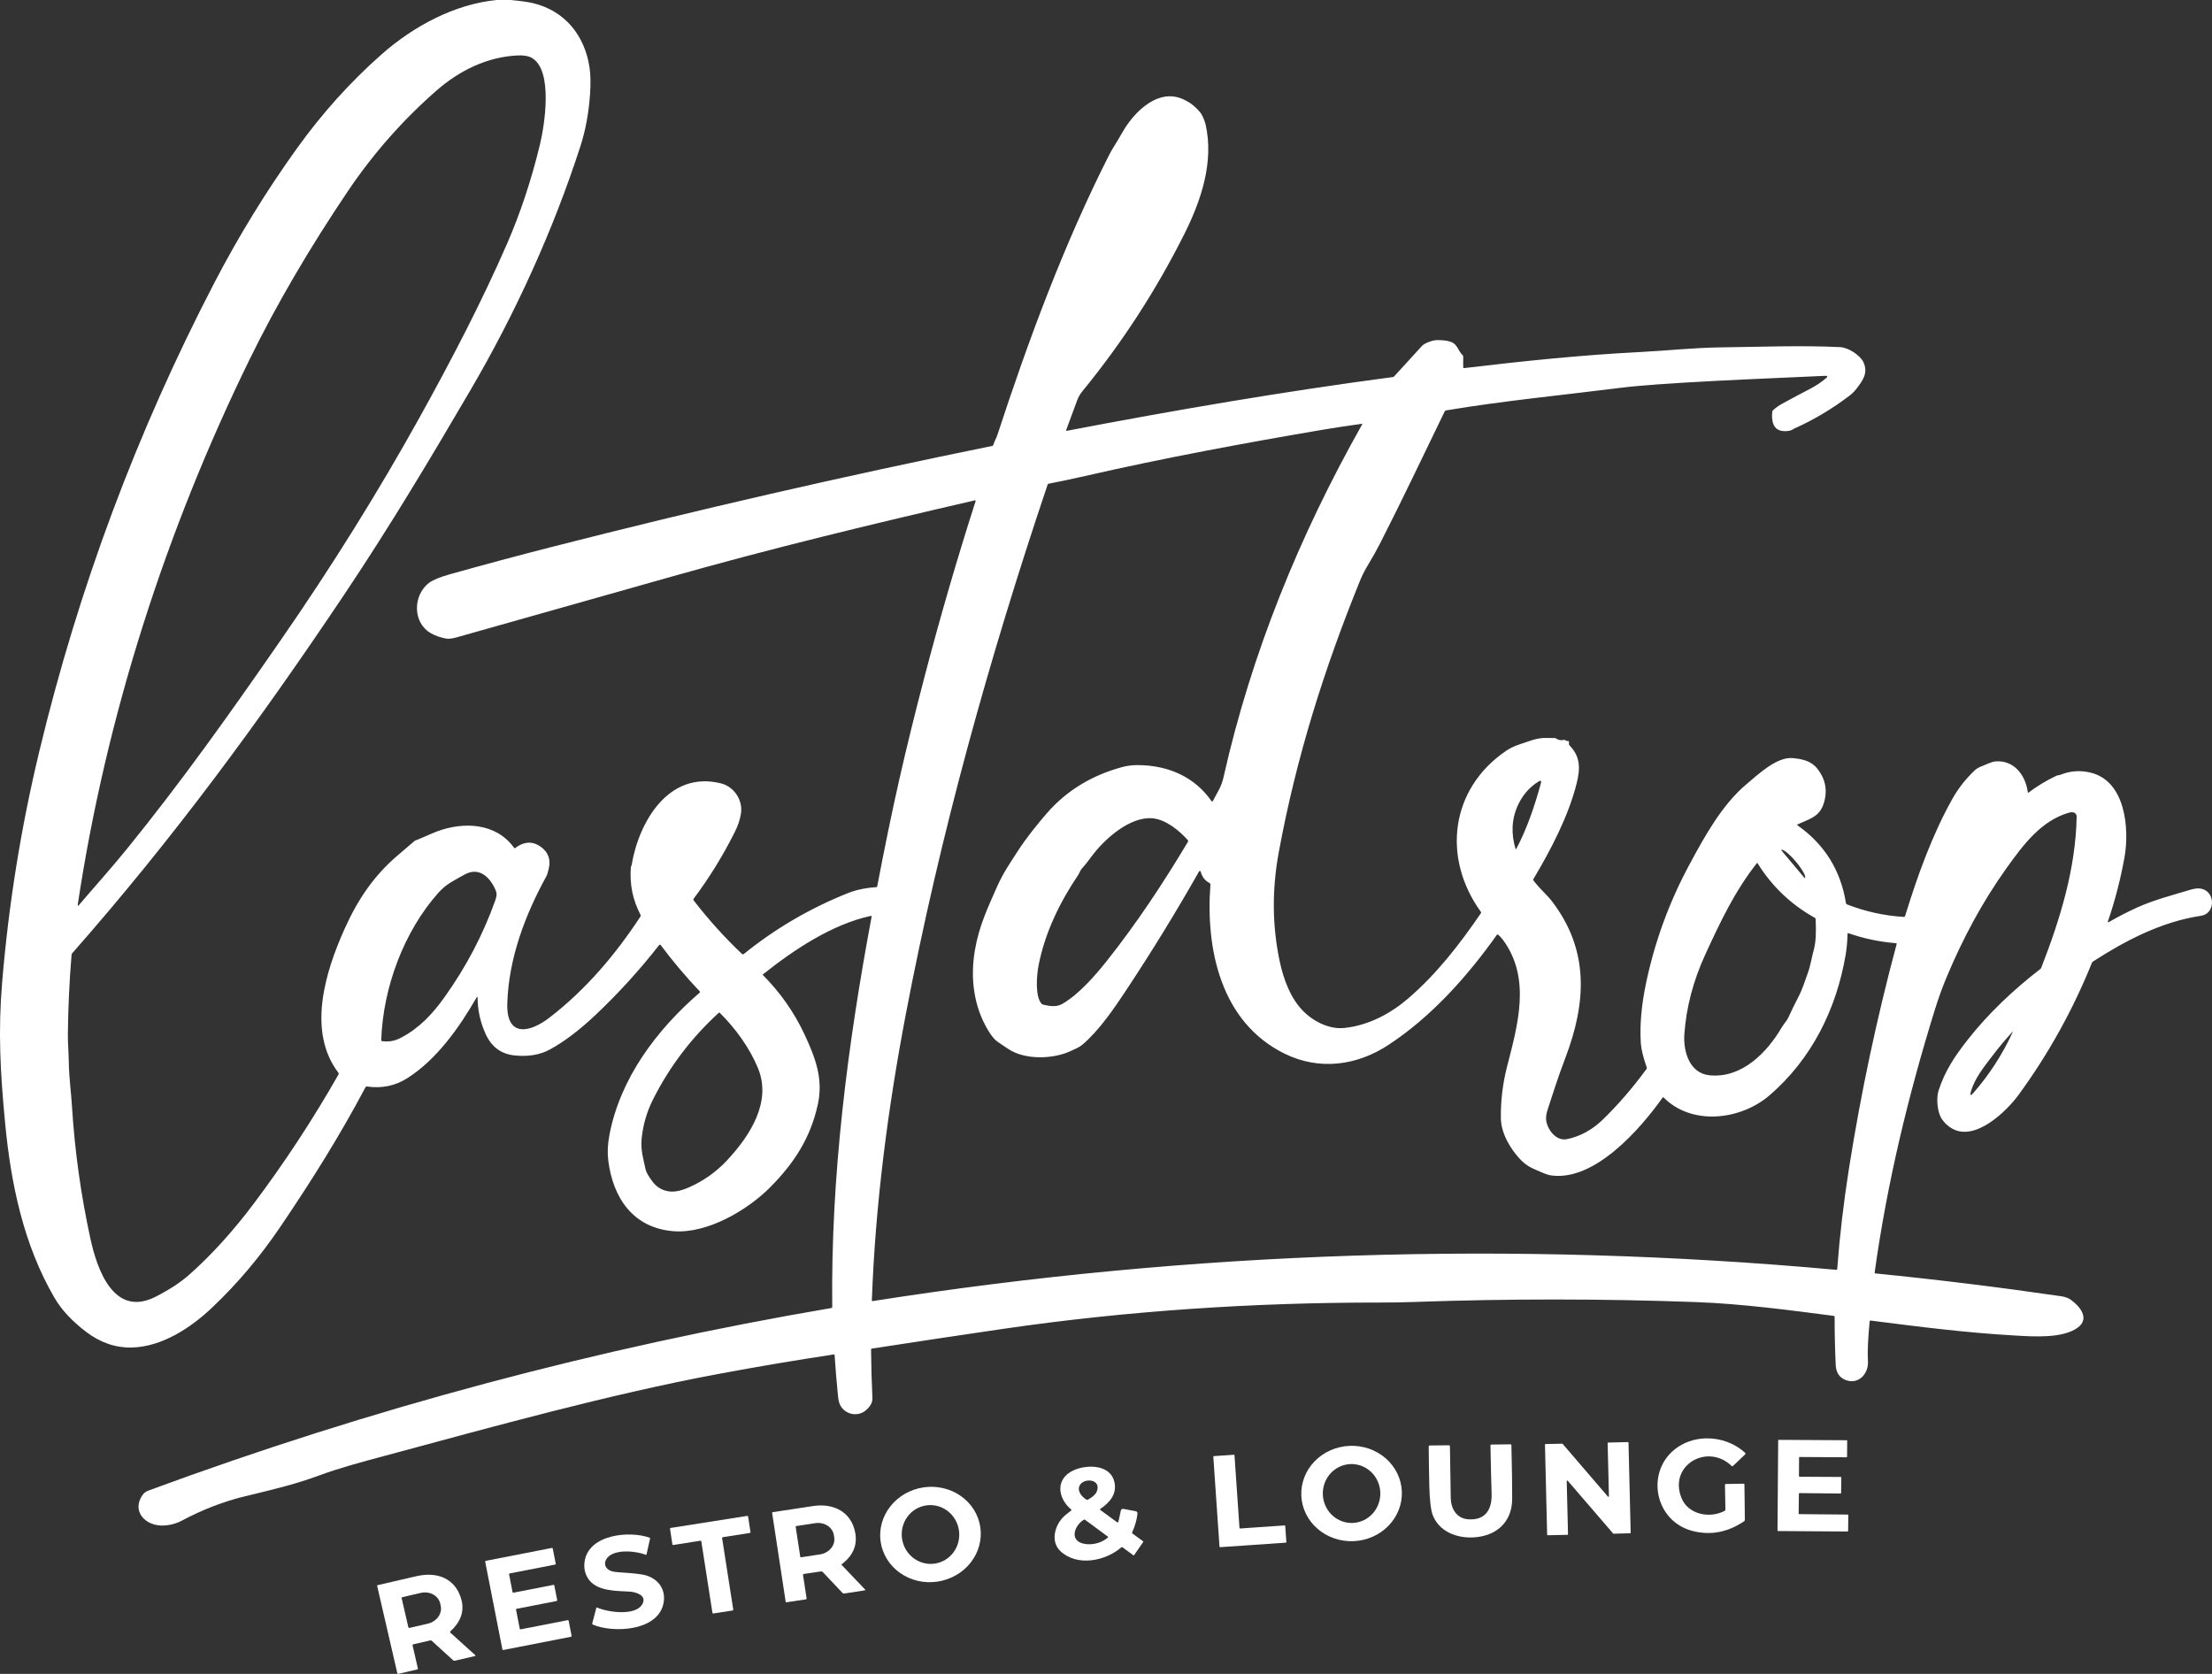 <svg width="2968" height="2246" viewBox="0 0 2968 2246" fill="none" xmlns="http://www.w3.org/2000/svg">
<rect x="0" y="0" width="2968" height="2246" fill="#333333" stroke="none"/>
<path d="M666.463 0H685.253C698.533 1.254 708.316 2.618 714.603 4.092C757.874 14.229 784.449 47.438 790.963 90.195C792.452 99.963 792.703 111.966 791.716 126.202C789.991 151.556 785.664 174.941 778.734 196.359C742.471 308.427 692.144 419.436 630.882 524.095C577.521 615.254 524.067 704.955 461.746 797.996C346.629 969.896 232.077 1125.43 96.9 1279.1C96.368 1279.71 96.07 1280.42 96.007 1281.22C93.106 1316.4 91.46 1351.67 91.068 1387.03C90.927 1399.3 92.15 1413.23 92.362 1426.35C92.691 1446.36 95.348 1464.76 96.548 1484.09C100.264 1544.06 108.526 1603.42 121.335 1662.17C130.036 1701.99 152.166 1768.88 208.983 1739.86C227.233 1730.54 242.26 1720.68 254.066 1710.27C284.144 1683.81 314.434 1649.73 340.021 1615.68C381.788 1560.09 419.878 1502.06 454.291 1441.57C454.465 1441.26 454.544 1440.91 454.519 1440.56C454.494 1440.21 454.366 1439.87 454.15 1439.59C411.866 1384.2 436.206 1304.57 462.287 1246.5C480.442 1206.12 502.172 1174.32 534.626 1146.88C541.979 1140.65 549.293 1134.39 556.567 1128.11C556.753 1127.95 556.97 1127.84 557.202 1127.78C558.284 1127.5 561.036 1126.39 565.457 1124.46C576.526 1119.63 583.534 1116.67 586.481 1115.57C622.251 1102.26 665.593 1104.07 689.698 1137.51C690.184 1138.2 690.764 1138.3 691.438 1137.8C704.78 1127.86 717.417 1128.37 729.348 1139.35C736.779 1146.17 738.778 1156 736.215 1165.71C735.345 1168.98 734.757 1172.77 733.158 1175.69C704.42 1227.94 682.478 1286.22 680.668 1346.43C679.28 1393.31 711.828 1385 736.897 1365.74C785.883 1328.11 825.839 1280.91 859.351 1229.76C859.79 1229.07 859.829 1228.36 859.469 1227.64C848.698 1206.68 844.747 1186.93 846.464 1163.27C846.479 1162.89 846.597 1162.55 846.816 1162.23C846.957 1162.01 847.091 1161.8 847.216 1161.6C847.357 1161.38 847.451 1161.14 847.498 1160.89C856.905 1103.58 896.649 1033.49 967.389 1051.13C984.956 1055.53 996.856 1073.54 994.246 1091.25C993.054 1099.28 990.365 1107.49 986.179 1115.88C970.297 1147.75 951.781 1177.79 930.632 1205.98C930.414 1206.27 930.296 1206.62 930.296 1206.98C930.296 1207.34 930.414 1207.69 930.632 1207.98C950.323 1233.6 971.889 1257.52 995.327 1279.76C996.284 1280.67 997.271 1280.71 998.291 1279.87C1040.28 1245.93 1086.65 1218.8 1137.42 1198.5C1148.55 1194.05 1161.26 1191.35 1175.54 1190.41C1176.39 1190.35 1176.9 1189.9 1177.07 1189.07C1197.1 1084.17 1214.04 1009.24 1240.85 906.771C1261.48 827.904 1284.19 749.845 1308.98 672.593C1309.31 671.574 1308.94 671.182 1307.89 671.417C1171.68 702.792 1035.09 735.765 900.647 773.842C806.124 800.622 711.577 827.34 617.007 853.994C610.351 855.852 604.213 857.993 597.276 856.605C590.377 855.21 584.122 852.96 578.509 849.855C553.299 835.861 553.886 798.702 575.569 782.144C580.727 778.224 589.977 774.391 603.32 770.644C648.269 758.022 693.375 745.917 738.637 734.33C935.037 684.094 1132.57 638.773 1331.22 598.368C1332.04 598.211 1332.57 597.725 1332.82 596.909C1334.16 592.3 1336.7 588.349 1338.07 584.186C1379.95 456.125 1427.31 328.277 1488.2 207.907C1492.83 198.782 1499.44 189.421 1504.66 179.872C1516.28 158.611 1538.36 133.352 1563.41 129.66C1571.28 128.484 1579.06 129.542 1586.76 132.835C1596.5 136.99 1604.67 143.371 1611.27 151.979C1613.55 154.966 1616.72 162.962 1617.62 166.914C1629.09 217.714 1611.52 269.315 1588.97 314.283C1551.27 389.481 1505.74 459.685 1452.41 524.895C1449.3 528.673 1446.92 532.813 1445.26 537.313C1440.26 550.703 1435.38 563.873 1430.63 576.824C1430.25 577.828 1430.59 578.228 1431.64 578.024C1576.7 550.224 1722.46 525.318 1868.8 505.938C1869.57 505.844 1870.21 505.507 1870.73 504.927C1883.15 491.176 1895.61 477.535 1908.12 464.004C1911.32 460.523 1922.19 456.361 1928.18 456.337C1936.35 456.29 1942.68 457.129 1947.16 458.854C1955.72 462.17 1956.15 470.378 1962.45 476.54C1963.01 477.104 1963.29 477.778 1963.29 478.562L1963.27 492.721C1963.27 493.614 1963.72 494.006 1964.61 493.897C2042.97 484.583 2122.01 476.328 2200.84 472.353C2236.82 470.542 2273.04 466.521 2309.02 466.097C2362.29 465.462 2415.72 463.228 2468.94 465.768C2480.27 466.309 2496.33 476.893 2500.52 486.394C2506.75 500.6 2499.42 510.501 2491.25 521.249C2488.56 524.808 2485.33 528.03 2481.57 530.915C2458.6 548.461 2433.93 563.168 2407.56 575.037C2407.43 575.1 2406.49 575.625 2404.74 576.613C2402.15 578.055 2398.49 578.682 2393.75 578.494C2378.73 577.859 2376.82 564.665 2377.95 552.459C2378.03 551.69 2378.35 551.048 2378.91 550.53C2382.71 547.049 2386.88 544.07 2391.42 541.593C2403.73 534.882 2416.11 528.289 2428.56 521.814C2436.62 517.604 2443.94 512.806 2450.19 507.373C2452.77 505.147 2452.36 504.12 2448.97 504.292C2400.1 506.62 2355 508.314 2302.55 511.042C2240.97 514.241 2198.44 517.329 2174.97 520.308C2096.59 530.233 2018.37 537.595 1940.32 550.671C1939.42 550.828 1938.78 551.314 1938.39 552.129C1909.86 610.927 1881.85 670.124 1852.11 728.427C1847.28 737.897 1842.1 747.179 1836.58 756.273C1831.61 764.474 1827.69 772.109 1824.83 779.181C1776.9 897.34 1739.22 1016.04 1715.71 1144.19C1706.61 1193.74 1707.03 1242.13 1716.95 1289.38C1722.06 1313.69 1731.23 1338.2 1747.08 1355.11C1760.98 1369.95 1783.04 1381.59 1803.99 1379.31C1836.04 1375.86 1865.37 1360.45 1889.52 1339.68C1927.88 1306.69 1958.45 1267.1 1987.07 1225.31C1987.46 1224.73 1987.45 1224.16 1987.05 1223.59C1934.65 1151.3 1945.7 1058.26 2021.31 1007.15C2026.31 1003.78 2032.31 1000.96 2039.3 998.683C2049.74 995.296 2060.94 990.404 2071.92 990.216C2076.58 990.137 2081.24 990.153 2085.91 990.263C2086.68 990.294 2087.38 990.529 2088.01 990.969C2091 993.038 2094.39 993.665 2098.17 992.85C2099.06 992.662 2099.87 992.842 2100.61 993.391C2101.57 994.112 2102.67 994.418 2103.9 994.308C2104.06 994.292 2104.22 994.309 2104.37 994.358C2104.52 994.407 2104.66 994.488 2104.78 994.594C2104.9 994.701 2104.99 994.831 2105.05 994.976C2105.12 995.121 2105.15 995.278 2105.15 995.437L2105.17 998.283C2105.17 999.067 2105.45 999.733 2106 1000.28C2120.48 1015.03 2120.53 1031 2115.64 1050.61C2104.63 1094.78 2081.56 1139.04 2057.39 1179.68C2057.24 1179.93 2057.17 1180.21 2057.18 1180.49C2057.19 1180.77 2057.29 1181.04 2057.46 1181.26C2065.17 1191.82 2075.94 1200.87 2082.74 1209.81C2133.06 1275.92 2128.22 1346.29 2100.31 1419.6C2090.43 1445.54 2084.13 1465.72 2076.51 1489.1C2074.66 1494.84 2074.05 1499.77 2074.7 1503.89C2076.58 1515.93 2087.89 1531.27 2102.16 1528.56C2120.3 1525.11 2137.09 1515.3 2149.83 1503C2170.48 1483.09 2190.28 1460.22 2209.24 1434.39C2209.71 1433.75 2209.81 1433.05 2209.54 1432.3C2204.78 1418.61 2202.13 1407.83 2201.62 1399.96C2200.05 1376.15 2202.34 1349.45 2208.48 1319.88C2220.12 1264.06 2239.43 1211.05 2266.41 1160.85C2287.13 1122.27 2310.67 1079.63 2343.5 1052.12C2358.78 1039.3 2384.09 1015.15 2405.46 1017.22C2418.61 1018.51 2430.09 1020.93 2438.36 1031.35C2449.67 1045.57 2452.5 1061.33 2446.85 1078.62C2441.12 1096.29 2427.15 1099.18 2411.84 1106.19C2411.73 1106.24 2411.64 1106.32 2411.57 1106.42C2411.5 1106.51 2411.46 1106.62 2411.45 1106.74C2411.43 1106.86 2411.45 1106.97 2411.5 1107.08C2411.55 1107.18 2411.62 1107.27 2411.72 1107.34C2448.05 1132.83 2469.76 1167.65 2476.86 1211.79C2476.93 1212.18 2477.09 1212.55 2477.34 1212.86C2477.6 1213.17 2477.92 1213.41 2478.3 1213.55C2502.75 1223.1 2528.1 1228.69 2554.33 1230.32C2555.32 1230.38 2555.95 1229.94 2556.23 1229C2572.86 1175.1 2592.26 1120.89 2619.59 1072.01C2627.49 1057.9 2637.5 1045.13 2649.62 1033.7C2652.16 1031.32 2655.4 1029.42 2659.33 1028.01C2665.45 1025.78 2671.54 1022.15 2677.77 1021.66C2702.3 1019.76 2717.87 1040.05 2720.83 1062.89C2720.94 1063.74 2721.33 1063.9 2722.01 1063.38C2733.56 1054.67 2745.88 1047.22 2758.97 1041.04C2761.09 1040.03 2762.95 1040.31 2764.97 1039.49C2777.75 1034.35 2790.97 1033.38 2804.64 1036.6C2852.41 1047.77 2857.37 1112.87 2850.53 1150.71C2845.26 1180 2837.84 1208.61 2828.26 1236.55C2828.21 1236.69 2828.2 1236.85 2828.24 1236.99C2828.28 1237.14 2828.36 1237.26 2828.48 1237.36C2828.6 1237.45 2828.74 1237.51 2828.89 1237.52C2829.04 1237.53 2829.19 1237.5 2829.31 1237.42C2841.68 1230.26 2854.44 1223.68 2867.58 1217.69C2889.38 1207.77 2914.85 1201.13 2938.88 1193.89C2945.03 1192.04 2950.05 1191.58 2953.96 1192.53C2973.19 1197.14 2972.35 1225.97 2953.39 1228.79C2900.52 1236.67 2852.41 1261.72 2808.36 1290.13C2807.67 1290.57 2807.17 1291.17 2806.86 1291.94C2781.44 1354.94 2748.74 1413.87 2708.74 1468.73C2692.09 1491.54 2650.4 1531.71 2619.59 1514.48C2613.79 1511.23 2609.04 1506.84 2605.36 1501.3C2599.48 1492.49 2597.76 1473.69 2601.1 1463.37C2609.59 1437.15 2622.39 1417.88 2639.95 1395.45C2667.89 1359.77 2701.99 1327.76 2737.71 1300.17C2738.21 1299.8 2738.59 1299.3 2738.82 1298.71C2764.03 1234.13 2785.17 1165.62 2786.4 1095.75C2786.43 1093.44 2785.44 1091.72 2783.43 1090.59C2781.6 1089.58 2778.85 1089.61 2775.2 1090.71C2739.13 1101.53 2715.75 1131.96 2692.12 1165.1C2659.17 1211.32 2633.6 1259.51 2611.92 1311.15C2606.21 1324.78 2600.9 1339.51 2595.98 1355.35C2560.3 1470.35 2531.89 1588.04 2515.38 1707.38C2515.36 1707.53 2515.37 1707.69 2515.41 1707.84C2515.45 1707.99 2515.53 1708.13 2515.62 1708.26C2515.72 1708.38 2515.85 1708.48 2515.99 1708.56C2516.13 1708.63 2516.28 1708.68 2516.44 1708.69C2599.49 1716.99 2682.45 1727.17 2765.32 1739.25C2770.65 1740.01 2775.01 1741.57 2778.38 1743.93C2789.57 1751.73 2804.72 1768.62 2788.28 1781.09C2767.93 1796.44 2727.6 1793.36 2703.52 1792C2638.75 1788.35 2574.25 1780.17 2509.95 1771.94C2509.17 1771.84 2508.74 1772.19 2508.66 1772.97C2506.34 1797.05 2505.57 1814.8 2506.35 1826.22C2507.53 1843.32 2493.56 1858.6 2475.99 1851.52C2467.87 1848.23 2463.58 1841.56 2463.1 1831.51C2462.12 1810.01 2461.63 1788.5 2461.65 1766.97C2461.65 1766.19 2461.25 1765.75 2460.47 1765.66C2404.69 1758.37 2336.54 1749.34 2276.1 1747.15C2150.26 1742.57 2024.44 1742.51 1898.62 1746.96C1883.4 1747.49 1867.74 1747.76 1851.63 1747.76C1682.73 1747.67 1512.82 1758.74 1345.64 1783.13C1286.92 1791.69 1228.24 1800.52 1169.59 1809.61C1169.04 1809.69 1168.77 1810.01 1168.77 1810.58C1168.92 1832.2 1169.53 1853.88 1170.6 1875.63C1170.88 1881.31 1168.15 1886.72 1162.39 1891.86C1151.83 1901.24 1136.05 1898.68 1128.39 1887.32C1126.4 1884.39 1125.1 1879.89 1124.48 1873.82C1122.6 1855.24 1121.05 1836.68 1119.83 1818.15C1119.78 1817.54 1119.45 1817.28 1118.84 1817.38C1066.9 1825.25 1015.05 1834.02 963.297 1843.69C817.326 1870.97 663.1 1913.87 514.072 1954.02C485.122 1961.8 455.773 1969.59 427.623 1979.98C397.92 1990.94 371.134 1997.55 329.391 2007.57C300.403 2014.52 271.884 2025.49 243.836 2040.48C233.724 2045.86 219.26 2048.85 207.572 2045.74C188.853 2040.76 178.811 2023.33 191.557 2005.6C193.36 2003.1 195.939 2001.24 199.294 2000C497.085 1890.06 802.479 1808.42 1115.48 1755.1C1116.29 1754.96 1116.69 1754.48 1116.68 1753.66C1114.65 1578.14 1137.25 1402.08 1169.54 1229.9C1169.57 1229.76 1169.56 1229.62 1169.52 1229.49C1169.48 1229.36 1169.41 1229.24 1169.31 1229.15C1169.21 1229.05 1169.09 1228.98 1168.96 1228.94C1168.83 1228.91 1168.69 1228.9 1168.55 1228.93C1116.25 1240.22 1065.01 1274.51 1023.62 1307.49C1023.32 1307.71 1023.3 1307.95 1023.57 1308.21C1046.85 1331.62 1065.45 1358.12 1079.35 1387.71C1094.66 1420.33 1104.64 1448.13 1097.39 1481.67C1087.59 1526.99 1065.5 1560.62 1033.78 1592.72C1002.92 1623.93 949.163 1655.42 904.104 1652.06C849.685 1648.02 822.311 1607.35 816.126 1556.95C814.841 1546.52 815.366 1535.17 817.702 1522.9C832.142 1446.84 881.128 1381.69 938.769 1331.97C938.893 1331.86 938.994 1331.73 939.067 1331.59C939.139 1331.44 939.181 1331.28 939.19 1331.12C939.199 1330.96 939.175 1330.79 939.118 1330.64C939.062 1330.49 938.975 1330.35 938.863 1330.23C920.159 1310.5 902.67 1289.75 886.396 1267.97C886.288 1267.83 886.148 1267.71 885.985 1267.62C885.823 1267.54 885.643 1267.49 885.461 1267.49C885.278 1267.49 885.098 1267.53 884.934 1267.61C884.769 1267.69 884.626 1267.81 884.514 1267.95C858.363 1301.46 829.829 1332.81 798.912 1362C777.401 1382.31 757.083 1397.69 737.955 1408.15C724.66 1415.41 708.833 1418.09 690.474 1416.19C672.225 1414.31 659.181 1404.52 651.342 1386.84C644.443 1371.3 640.931 1355.41 640.806 1339.17C640.79 1337.13 640.273 1336.99 639.254 1338.77C616.395 1378.54 585.846 1421.88 546.314 1446.86C530.244 1457.02 512.222 1460.7 492.248 1457.89C491.889 1457.84 491.524 1457.89 491.203 1458.05C490.882 1458.21 490.623 1458.47 490.461 1458.78C455.679 1524.47 417.628 1584.91 376.379 1645.81C349.381 1685.65 319.679 1721.3 284.709 1754.44C256.465 1781.23 217.591 1807.24 176.6 1808.13C154.996 1808.62 134.583 1801.55 115.362 1786.94C96.595 1772.66 82.555 1757.55 73.242 1741.62C31.523 1670.26 14.567 1588.14 6.806 1506.38C0.292 1437.64 -2.601 1383.66 2.902 1317.65C11.604 1213.46 28.16 1110.53 52.571 1008.87C105.249 789.451 183.577 579.678 287.554 379.548C320.086 316.956 356.899 256.999 397.991 199.675C432.091 152.105 470.259 109.716 512.496 72.509C554.733 35.325 609.951 5.456 666.463 0ZM334.824 482.419C222.647 711.752 142.594 960.206 104.45 1212.99C104.324 1213.74 104.277 1214.39 104.309 1214.94C104.308 1215.04 104.339 1215.14 104.397 1215.22C104.455 1215.3 104.538 1215.36 104.635 1215.4C104.732 1215.43 104.839 1215.43 104.94 1215.41C105.041 1215.38 105.132 1215.32 105.202 1215.24C127.003 1189.68 150.496 1163.55 170.674 1138.64C243.695 1048.54 305.898 961.17 376.802 858.769C445.472 759.598 507.683 659.775 563.434 559.303C606.353 481.996 646.662 404.29 680.08 327.689C698.172 286.248 713.004 241.531 724.574 193.537C730.642 168.325 742.4 94.946 713.991 77.918C709.366 75.143 702.868 73.959 694.496 74.367C653.529 76.389 616.371 94.663 585.611 121.593C540.223 161.34 500.667 206.221 466.943 256.238C414.72 333.725 370.68 409.119 334.824 482.419ZM1525.9 1026.62C1567.36 1026.58 1603.03 1042.45 1625.66 1075.07C1625.75 1075.2 1625.87 1075.31 1626.01 1075.38C1626.16 1075.46 1626.32 1075.49 1626.48 1075.48C1626.64 1075.48 1626.79 1075.43 1626.93 1075.34C1627.07 1075.26 1627.18 1075.14 1627.26 1075C1630.22 1069.73 1633.07 1064.47 1635.79 1059.22C1638.4 1054.17 1640.39 1048.61 1641.77 1042.52C1679.18 876.431 1743.6 718.432 1827.58 569.722C1828.03 568.906 1827.8 568.569 1826.87 568.71C1805.66 571.705 1788.62 574.292 1775.74 576.472C1668.79 594.628 1561.72 614.525 1455.96 638.703C1439.54 642.45 1423.08 645.931 1406.57 649.145C1406.21 649.208 1405.97 649.411 1405.84 649.756C1327.27 883.017 1261.12 1120.44 1215.12 1362.36C1191.13 1488.56 1174.48 1616.48 1169.82 1744.96C1169.82 1745.09 1169.85 1745.21 1169.9 1745.33C1169.95 1745.45 1170.03 1745.55 1170.12 1745.63C1170.22 1745.71 1170.33 1745.78 1170.45 1745.81C1170.57 1745.84 1170.69 1745.85 1170.81 1745.83C1599.95 1678.5 2030.91 1664.51 2463.69 1703.85C2463.87 1703.87 2464.04 1703.85 2464.21 1703.8C2464.38 1703.74 2464.53 1703.66 2464.67 1703.55C2464.8 1703.44 2464.91 1703.3 2464.99 1703.14C2465.07 1702.99 2465.12 1702.82 2465.13 1702.65C2468.51 1657.96 2473.62 1613.96 2480.95 1567.53C2496.93 1466.26 2518.22 1366.06 2544.83 1266.92C2545.05 1266.08 2544.72 1265.64 2543.86 1265.58C2522.09 1263.83 2500.89 1259.38 2480.27 1252.22C2479.46 1251.93 2479.03 1252.23 2479 1253.11C2478.7 1263.54 2477.85 1272.89 2476.44 1281.17C2464.09 1353.86 2431 1420.8 2374.52 1469.55C2335.88 1502.88 2270.43 1511.07 2232.19 1472.61C2232.1 1472.52 2231.99 1472.45 2231.87 1472.41C2231.76 1472.36 2231.63 1472.35 2231.5 1472.36C2231.37 1472.37 2231.25 1472.41 2231.14 1472.47C2231.02 1472.54 2230.93 1472.62 2230.85 1472.73C2201.24 1514.62 2139.67 1585.36 2081.42 1577.2C2078.1 1576.73 2074.07 1575.45 2069.33 1573.37C2057.5 1568.15 2049.37 1565.89 2039.3 1555.07C2026.18 1540.98 2014.09 1520.33 2013.83 1500.51C2013.53 1477.1 2016.26 1454.14 2022.02 1431.64C2036.36 1375.41 2054.96 1312.52 2016.21 1260.54C2014.53 1258.32 2012.52 1256.2 2010.16 1254.19C2009.51 1253.64 2008.93 1253.71 2008.45 1254.4C1968.63 1310.47 1920.54 1364.35 1862.69 1402.27C1820.38 1429.97 1770.22 1436.6 1723.89 1413.93C1638.05 1371.9 1617.45 1273.64 1624.13 1186.76C1624.18 1185.96 1623.85 1185.38 1623.14 1185C1616.81 1181.68 1612.79 1176.52 1611.08 1169.52C1611.02 1169.3 1610.9 1169.09 1610.72 1168.93C1610.55 1168.77 1610.33 1168.67 1610.1 1168.64C1609.87 1168.6 1609.63 1168.64 1609.42 1168.75C1609.21 1168.85 1609.03 1169.01 1608.91 1169.22C1578.45 1222.98 1546.07 1275.79 1511.76 1327.64C1494.62 1353.54 1475.15 1382.28 1452.31 1401.77C1447.99 1405.49 1443.05 1407.16 1437.94 1409.68C1414.14 1421.36 1375.25 1422.7 1352.65 1407.35C1348.12 1404.26 1343.55 1401.19 1338.94 1398.15C1334.97 1395.55 1330.75 1390.59 1326.28 1383.26C1306.41 1350.78 1301.73 1312.45 1308.04 1275.31C1313.61 1242.5 1325.18 1218.47 1337.62 1190.2C1346.06 1171.08 1355.75 1157.36 1366.15 1141.21C1377.5 1123.59 1393.61 1103.93 1404.41 1091.49C1430.86 1061.02 1464.79 1040.23 1506.21 1029.12C1512.42 1027.45 1518.98 1026.62 1525.9 1026.62ZM2034.43 1139.14C2048.66 1112.51 2059.36 1081 2067.5 1051.01C2068.46 1047.52 2067.4 1046.72 2064.35 1048.64C2052.24 1056.19 2043.06 1066.71 2036.81 1080.18C2028.04 1098.99 2027.43 1119.36 2033.59 1139.07C2033.61 1139.15 2033.66 1139.23 2033.73 1139.29C2033.8 1139.34 2033.88 1139.38 2033.97 1139.39C2034.06 1139.39 2034.16 1139.37 2034.24 1139.33C2034.32 1139.29 2034.39 1139.22 2034.43 1139.14ZM1446.86 1173.8C1421.95 1210.63 1402.13 1251.42 1393.54 1295.26C1391.1 1307.74 1388.44 1337.07 1397.66 1346.95C1398.17 1347.49 1398.82 1347.86 1399.54 1348.03C1407.96 1349.96 1417.15 1351.7 1425.17 1347.14C1447.3 1334.53 1469.39 1309.13 1485.17 1289.26C1525.24 1238.79 1560.92 1184.83 1593.93 1129.52C1594.14 1129.17 1594.24 1128.76 1594.2 1128.35C1594.16 1127.95 1593.99 1127.56 1593.72 1127.26C1582.27 1114.3 1564.02 1099.56 1546.5 1097.98C1515.86 1095.23 1481.22 1126.46 1464.31 1149.63C1459.2 1156.64 1454.96 1161.91 1451.61 1165.46C1449.4 1167.78 1448.64 1171.17 1446.86 1173.8ZM2389.99 1140.78L2421.5 1178.34C2421.51 1178.36 2421.52 1178.37 2421.54 1178.37C2421.55 1178.38 2421.56 1178.39 2421.58 1178.39C2421.6 1178.39 2421.61 1178.39 2421.63 1178.39C2421.64 1178.38 2421.66 1178.38 2421.67 1178.37L2421.74 1178.27C2422.74 1177.43 2422.06 1174.67 2419.85 1170.59C2417.63 1166.51 2414.07 1161.45 2409.93 1156.52L2409.49 1155.98C2407.43 1153.53 2405.3 1151.19 2403.22 1149.09C2401.13 1146.99 2399.13 1145.17 2397.33 1143.74C2395.53 1142.31 2393.96 1141.29 2392.72 1140.74C2391.47 1140.19 2390.58 1140.13 2390.08 1140.55L2390.01 1140.62C2389.99 1140.64 2389.97 1140.67 2389.97 1140.7C2389.96 1140.73 2389.97 1140.76 2389.99 1140.78ZM2390.84 1378.32C2393.59 1373.62 2397.35 1370.12 2399.56 1365.3C2403.86 1355.92 2408.39 1346.66 2413.15 1337.52C2418.49 1327.31 2421.6 1316.71 2425.55 1305.98C2429.33 1295.75 2430.82 1284.86 2433.76 1274.14C2436.31 1264.81 2437.12 1251.19 2436.18 1233.28C2436.15 1232.5 2435.79 1231.92 2435.1 1231.54C2403.08 1213.7 2377.42 1189.22 2358.12 1158.09C2358.09 1158.03 2358.04 1157.98 2357.98 1157.94C2357.92 1157.91 2357.85 1157.88 2357.78 1157.88C2357.71 1157.88 2357.64 1157.89 2357.58 1157.92C2357.52 1157.95 2357.46 1157.99 2357.42 1158.05C2327.76 1195.63 2308.48 1236.53 2288.44 1280.02C2272.03 1315.62 2262.56 1351.48 2260.03 1387.59C2258.39 1411.3 2267.07 1440.11 2293.73 1442.81C2337.05 1447.21 2370.99 1412.36 2390.84 1378.32ZM588.527 1197.58C541.704 1249.91 513.86 1325.6 511.508 1395.78C511.495 1396.08 511.598 1396.38 511.798 1396.62C511.999 1396.85 512.281 1397 512.59 1397.05C522.256 1398.08 529.311 1397 538.224 1392.34C562.635 1379.59 580.437 1360.4 596.311 1338.2C625.394 1297.55 648.12 1254.25 664.488 1208.31C665.734 1204.83 667.192 1199.93 665.475 1195.63C658.797 1178.79 643.981 1162.42 624.015 1173.15C616.881 1176.97 610.571 1180.54 605.083 1183.85C598.906 1187.58 593.387 1192.16 588.527 1197.58ZM876.236 1475.18C868.099 1491.33 863.051 1508.39 861.091 1526.38C859.257 1543.29 863.067 1553.56 866.006 1568.19C866.931 1572.72 870.247 1578.67 875.954 1586.04C881.661 1593.41 889.202 1597.64 898.578 1598.72C905.727 1599.54 914.507 1597.62 924.917 1592.98C944.373 1584.34 961.353 1572.22 975.855 1556.62C1005.84 1524.4 1035.75 1478.91 1017.17 1433.55C1006 1406.31 987.143 1380.21 965.954 1359.2C965.39 1358.64 964.818 1358.62 964.238 1359.16C927.802 1392.44 898.468 1431.12 876.236 1475.18ZM2699.95 1384.89C2691.07 1394.54 2682.65 1404.57 2674.69 1414.97C2661.05 1432.75 2650 1446.55 2644.63 1464.17C2642.75 1470.35 2643.94 1471 2648.18 1466.12C2669.46 1441.66 2686.88 1414.69 2700.44 1385.22C2700.97 1384.06 2700.81 1383.95 2699.95 1384.89Z" fill="white"/>
<path d="M2315.09 2025.4L2314.5 1992.51C2314.49 1991.66 2314.9 1991.23 2315.75 1991.22L2339.3 1990.82C2340.16 1990.8 2340.6 1991.22 2340.62 1992.08L2341.2 2039.41C2341.2 2040.15 2340.91 2040.72 2340.31 2041.12C2318.58 2055.88 2295.83 2060.35 2272.06 2054.53C2216.46 2040.94 2206.37 1966.43 2256.2 1938.68C2282.38 1924.07 2318.11 1928.14 2341.25 1949.1C2342.24 1949.99 2342.25 1950.9 2341.28 1951.82L2325.25 1966.99C2324.61 1967.58 2323.97 1967.58 2323.34 1966.97C2291.22 1935.88 2238.24 1965.93 2256.27 2010.25C2265.01 2031.78 2293.43 2038.03 2313.89 2027.39C2314.71 2026.97 2315.11 2026.3 2315.09 2025.4Z" fill="white"/>
<path d="M2414.58 1981.48L2469.83 1981.78C2470.05 1981.78 2470.25 1981.87 2470.4 1982.02C2470.55 1982.17 2470.63 1982.37 2470.63 1982.58L2470.35 2003.22C2470.35 2003.43 2470.27 2003.63 2470.12 2003.78C2469.97 2003.93 2469.76 2004.02 2469.55 2004.02L2414.51 2003.45C2414.3 2003.45 2414.09 2003.54 2413.94 2003.69C2413.79 2003.84 2413.71 2004.04 2413.71 2004.25L2413.38 2030.86C2413.38 2031.07 2413.46 2031.28 2413.61 2031.43C2413.76 2031.58 2413.97 2031.66 2414.18 2031.66L2479.2 2032.25C2479.41 2032.25 2479.62 2032.33 2479.77 2032.48C2479.92 2032.63 2480 2032.84 2480 2033.05L2479.76 2054.2C2479.76 2054.41 2479.68 2054.62 2479.53 2054.77C2479.38 2054.92 2479.18 2055 2478.96 2055L2385.8 2054.36C2385.59 2054.36 2385.38 2054.28 2385.23 2054.13C2385.08 2053.98 2385 2053.78 2385 2053.56L2385.92 1932.8C2385.92 1932.59 2386 1932.38 2386.15 1932.23C2386.3 1932.08 2386.51 1932 2386.72 1932L2477.72 1932.52C2477.93 1932.52 2478.13 1932.6 2478.28 1932.75C2478.43 1932.9 2478.52 1933.11 2478.52 1933.32L2478.35 1954.59C2478.35 1954.69 2478.33 1954.8 2478.29 1954.89C2478.25 1954.99 2478.19 1955.08 2478.12 1955.15C2478.04 1955.23 2477.96 1955.28 2477.86 1955.33C2477.76 1955.37 2477.66 1955.39 2477.55 1955.39L2414.74 1955.01C2414.53 1955.01 2414.33 1955.09 2414.18 1955.24C2414.03 1955.39 2413.94 1955.6 2413.94 1955.81L2413.78 1980.68C2413.78 1980.89 2413.86 1981.09 2414.01 1981.24C2414.16 1981.39 2414.37 1981.48 2414.58 1981.48Z" fill="white"/>
<path d="M2102.18 1987.35L2103.92 2058.66C2103.93 2058.76 2103.91 2058.86 2103.88 2058.95C2103.84 2059.04 2103.79 2059.13 2103.72 2059.2C2103.65 2059.27 2103.57 2059.33 2103.48 2059.37C2103.39 2059.41 2103.29 2059.43 2103.2 2059.43L2076.69 2060C2076.59 2060 2076.49 2059.99 2076.4 2059.95C2076.31 2059.92 2076.22 2059.86 2076.15 2059.8C2076.08 2059.73 2076.02 2059.65 2075.98 2059.56C2075.94 2059.47 2075.92 2059.37 2075.91 2059.27L2073 1938.41C2073 1938.31 2073.01 1938.21 2073.05 1938.12C2073.08 1938.03 2073.14 1937.94 2073.2 1937.87C2073.27 1937.8 2073.35 1937.74 2073.44 1937.7C2073.53 1937.66 2073.63 1937.64 2073.73 1937.64L2096.15 1937.16C2096.26 1937.16 2096.37 1937.18 2096.47 1937.23C2096.57 1937.27 2096.66 1937.34 2096.73 1937.42L2157.5 2008.19C2157.6 2008.31 2157.74 2008.39 2157.89 2008.43C2158.04 2008.46 2158.19 2008.45 2158.34 2008.4C2158.48 2008.34 2158.61 2008.24 2158.69 2008.11C2158.78 2007.98 2158.82 2007.83 2158.82 2007.68L2157.08 1936.41C2157.07 1936.31 2157.09 1936.21 2157.12 1936.12C2157.16 1936.03 2157.21 1935.94 2157.28 1935.87C2157.35 1935.8 2157.43 1935.74 2157.52 1935.7C2157.61 1935.66 2157.71 1935.64 2157.8 1935.64L2184.31 1935C2184.41 1935 2184.51 1935.01 2184.6 1935.05C2184.69 1935.08 2184.78 1935.14 2184.85 1935.2C2184.92 1935.27 2184.98 1935.35 2185.02 1935.44C2185.06 1935.53 2185.08 1935.63 2185.09 1935.73L2188 2056.56C2188 2056.66 2187.99 2056.76 2187.95 2056.85C2187.92 2056.95 2187.86 2057.03 2187.8 2057.1C2187.73 2057.18 2187.65 2057.23 2187.56 2057.27C2187.47 2057.32 2187.37 2057.34 2187.27 2057.34L2165.07 2057.95C2164.95 2057.95 2164.84 2057.93 2164.74 2057.88C2164.64 2057.83 2164.55 2057.76 2164.48 2057.67L2103.5 1986.85C2103.4 1986.74 2103.27 1986.66 2103.12 1986.62C2102.97 1986.58 2102.82 1986.59 2102.67 1986.65C2102.53 1986.7 2102.41 1986.8 2102.32 1986.92C2102.23 1987.05 2102.19 1987.2 2102.18 1987.35Z" fill="white"/>
<path d="M1969.74 2038.57C1992.85 2040.37 2002.05 2025.61 2001.39 2004.42C2000.73 1982.83 2000.23 1961.2 1999.88 1939.55C1999.87 1938.73 2000.27 1938.32 2001.09 1938.31L2026.54 1938C2027.46 1937.98 2027.94 1938.44 2027.97 1939.36C2028.73 1970.94 2029.07 1994.95 2028.99 2011.4C2028.85 2038.21 2012.93 2056.73 1987.05 2061.67C1961.98 2066.48 1932.94 2058.44 1922.8 2034C1919.89 2026.97 1918.22 2013.29 1917.78 1992.96C1917.4 1975.69 1917.14 1958.4 1917 1941.07C1917 1940.07 1917.5 1939.56 1918.51 1939.55L1944.34 1939.29C1945.08 1939.27 1945.45 1939.63 1945.47 1940.37C1945.91 1975.32 1946.28 1998.62 1946.58 2010.28C1946.93 2024.32 1954.31 2037.35 1969.74 2038.57Z" fill="white"/>
<path d="M1880.95 2001.17C1881.3 2009.56 1879.9 2017.95 1876.84 2025.85C1873.77 2033.75 1869.1 2041.01 1863.08 2047.21C1857.07 2053.41 1849.83 2058.43 1841.78 2061.99C1833.73 2065.54 1825.03 2067.56 1816.17 2067.94C1798.28 2068.69 1780.85 2062.67 1767.7 2051.21C1754.55 2039.76 1746.76 2023.79 1746.05 2006.83C1745.7 1998.44 1747.1 1990.05 1750.16 1982.15C1753.23 1974.25 1757.9 1966.99 1763.92 1960.79C1769.93 1954.59 1777.17 1949.57 1785.22 1946.01C1793.27 1942.46 1801.97 1940.43 1810.83 1940.06C1828.72 1939.31 1846.15 1945.33 1859.3 1956.79C1872.45 1968.24 1880.24 1984.21 1880.95 2001.17ZM1815.15 2043.49C1825.37 2043.07 1835.01 2038.49 1841.92 2030.78C1848.84 2023.07 1852.49 2012.86 1852.05 2002.38C1851.61 1991.91 1847.13 1982.03 1839.59 1974.93C1832.05 1967.82 1822.07 1964.08 1811.85 1964.51C1801.63 1964.93 1791.99 1969.51 1785.08 1977.22C1778.16 1984.93 1774.51 1995.14 1774.95 2005.62C1775.39 2016.09 1779.87 2025.97 1787.41 2033.07C1794.95 2040.18 1804.93 2043.92 1815.15 2043.49Z" fill="white"/>
<path d="M1664 2050.94L1723.59 2046.82C1723.71 2046.81 1723.82 2046.83 1723.92 2046.86C1724.03 2046.9 1724.13 2046.96 1724.21 2047.03C1724.29 2047.11 1724.36 2047.2 1724.41 2047.3C1724.46 2047.4 1724.48 2047.51 1724.49 2047.62L1726 2069.06C1726 2069.17 1725.99 2069.28 1725.95 2069.38C1725.92 2069.49 1725.86 2069.59 1725.78 2069.67C1725.71 2069.75 1725.62 2069.82 1725.52 2069.87C1725.42 2069.92 1725.31 2069.94 1725.2 2069.95L1637.17 2076C1637.06 2076 1636.95 2075.99 1636.84 2075.95C1636.74 2075.92 1636.64 2075.86 1636.56 2075.78C1636.47 2075.71 1636.41 2075.62 1636.36 2075.52C1636.31 2075.42 1636.28 2075.31 1636.28 2075.2L1628 1954.71C1628 1954.6 1628.01 1954.48 1628.05 1954.38C1628.08 1954.27 1628.14 1954.18 1628.22 1954.09C1628.29 1954.01 1628.38 1953.94 1628.48 1953.9C1628.58 1953.85 1628.69 1953.82 1628.8 1953.81L1655.51 1952C1655.62 1952 1655.74 1952.01 1655.84 1952.05C1655.95 1952.08 1656.04 1952.14 1656.13 1952.22C1656.21 1952.29 1656.28 1952.38 1656.33 1952.48C1656.37 1952.58 1656.4 1952.69 1656.41 1952.8L1663.1 2050.14C1663.11 2050.25 1663.14 2050.36 1663.19 2050.46C1663.23 2050.56 1663.3 2050.65 1663.38 2050.72C1663.47 2050.8 1663.56 2050.85 1663.67 2050.89C1663.78 2050.93 1663.89 2050.94 1664 2050.94Z" fill="white"/>
<path d="M1476.63 2026.28L1498.79 2042.49C1498.96 2042.61 1499.15 2042.69 1499.35 2042.71C1499.56 2042.74 1499.76 2042.72 1499.95 2042.65C1500.14 2042.58 1500.31 2042.46 1500.44 2042.31C1500.58 2042.16 1500.67 2041.98 1500.71 2041.79L1503.81 2027.26C1504.26 2025.13 1505.57 2024.27 1507.73 2024.69L1523.63 2027.73C1525.58 2028.1 1526.45 2029.27 1526.23 2031.23C1525.2 2039.81 1522.85 2048 1519.18 2055.8C1518.79 2056.61 1518.96 2057.29 1519.7 2057.83L1533.63 2067.97C1533.82 2068.11 1533.95 2068.32 1533.99 2068.55C1534.03 2068.78 1533.98 2069.01 1533.84 2069.21L1521.73 2086.67C1521.68 2086.76 1521.6 2086.83 1521.51 2086.88C1521.42 2086.94 1521.33 2086.97 1521.23 2086.99C1521.12 2087 1521.02 2087 1520.92 2086.97C1520.82 2086.95 1520.73 2086.9 1520.65 2086.84L1506.38 2076.33C1505.69 2075.82 1505.01 2075.85 1504.35 2076.42C1483.21 2094.54 1445.72 2102.41 1423.04 2081.54C1408.19 2067.83 1415.83 2043.61 1430.44 2032.19C1432.63 2030.49 1434.83 2028.78 1437.04 2027.05C1437.77 2026.49 1437.78 2025.91 1437.09 2025.3C1418.62 2009.66 1416.04 1983.78 1440.71 1972.78C1458.92 1964.65 1489.64 1965.14 1495.17 1988.12C1499.1 2004.38 1489.38 2015.77 1476.66 2024.48C1475.8 2025.08 1475.8 2025.68 1476.63 2026.28ZM1471.69 2001.13C1478.41 1984.25 1452.96 1982.03 1448.18 1994.27C1445.46 2001.22 1451.87 2008.84 1457.95 2012.29C1458.53 2012.62 1459.12 2012.62 1459.72 2012.29C1466.14 2008.76 1470.13 2005.04 1471.69 2001.13ZM1457.4 2071.89C1467.72 2073.01 1478.81 2069.81 1486.64 2062.99C1486.71 2062.93 1486.77 2062.84 1486.81 2062.75C1486.85 2062.66 1486.87 2062.56 1486.87 2062.46C1486.87 2062.36 1486.84 2062.26 1486.8 2062.17C1486.76 2062.08 1486.69 2062 1486.61 2061.94L1456.08 2039.41C1455.35 2038.88 1454.61 2038.86 1453.86 2039.36C1439.97 2048.59 1434.65 2069.39 1457.4 2071.89Z" fill="white"/>
<path d="M1315.35 2049.13C1317.83 2065.9 1313.16 2083.02 1302.37 2096.73C1291.58 2110.44 1275.56 2119.61 1257.83 2122.23C1249.06 2123.53 1240.12 2123.18 1231.54 2121.2C1222.96 2119.22 1214.9 2115.65 1207.83 2110.7C1200.75 2105.74 1194.8 2099.5 1190.31 2092.32C1185.82 2085.15 1182.87 2077.18 1181.65 2068.87C1179.17 2052.1 1183.84 2034.98 1194.63 2021.27C1205.42 2007.56 1221.44 1998.39 1239.17 1995.77C1247.94 1994.47 1256.88 1994.82 1265.46 1996.8C1274.04 1998.78 1282.1 2002.35 1289.17 2007.3C1296.25 2012.26 1302.2 2018.5 1306.69 2025.68C1311.18 2032.85 1314.13 2040.82 1315.35 2049.13ZM1254.4 2098.04C1259.41 2097.28 1264.22 2095.52 1268.56 2092.86C1272.89 2090.2 1276.66 2086.68 1279.66 2082.52C1282.66 2078.36 1284.82 2073.63 1286.02 2068.61C1287.22 2063.58 1287.44 2058.35 1286.66 2053.23C1285.1 2042.87 1279.58 2033.55 1271.31 2027.31C1263.05 2021.07 1252.72 2018.43 1242.6 2019.96C1237.59 2020.72 1232.78 2022.48 1228.44 2025.14C1224.11 2027.8 1220.34 2031.32 1217.34 2035.48C1214.34 2039.64 1212.18 2044.37 1210.98 2049.39C1209.78 2054.42 1209.56 2059.65 1210.34 2064.77C1211.9 2075.13 1217.42 2084.45 1225.69 2090.69C1233.95 2096.93 1244.28 2099.57 1254.4 2098.04Z" fill="white"/>
<path d="M1077.47 2113.38L1082.27 2144.68C1082.3 2144.83 1082.29 2144.99 1082.25 2145.14C1082.21 2145.29 1082.14 2145.43 1082.05 2145.56C1081.95 2145.68 1081.84 2145.79 1081.7 2145.87C1081.57 2145.95 1081.42 2146 1081.26 2146.02L1055.02 2149.99C1054.93 2150.01 1054.84 2150 1054.75 2149.98C1054.66 2149.96 1054.58 2149.92 1054.5 2149.87C1054.43 2149.81 1054.37 2149.74 1054.32 2149.66C1054.27 2149.58 1054.24 2149.49 1054.22 2149.4L1036.01 2030C1035.98 2029.78 1036.03 2029.57 1036.16 2029.4C1036.28 2029.23 1036.46 2029.11 1036.67 2029.08C1054.8 2026.27 1073.03 2023.5 1091.36 2020.76C1115.48 2017.16 1138.94 2026.23 1146.28 2051.41C1151.8 2070.39 1146.13 2086.26 1129.27 2099.02C1129.21 2099.06 1129.17 2099.11 1129.14 2099.17C1129.11 2099.23 1129.09 2099.3 1129.08 2099.36C1129.08 2099.43 1129.09 2099.5 1129.11 2099.56C1129.14 2099.62 1129.17 2099.68 1129.22 2099.73L1160.82 2132.9C1160.9 2132.98 1160.96 2133.08 1160.98 2133.19C1161.01 2133.3 1161 2133.42 1160.97 2133.52C1160.93 2133.63 1160.86 2133.73 1160.78 2133.8C1160.69 2133.87 1160.58 2133.92 1160.47 2133.93L1132.68 2138.19C1131.8 2138.31 1131.06 2138.06 1130.47 2137.44L1104.3 2109.69C1103.4 2108.75 1102.32 2108.38 1101.05 2108.59L1078.53 2111.95C1077.7 2112.08 1077.35 2112.55 1077.47 2113.38ZM1067.61 2048.57L1073.78 2088.96C1073.79 2089.06 1073.83 2089.16 1073.88 2089.25C1073.93 2089.34 1074 2089.41 1074.09 2089.48C1074.17 2089.54 1074.26 2089.58 1074.36 2089.6C1074.46 2089.63 1074.57 2089.63 1074.67 2089.62L1100.13 2085.71C1103.04 2085.27 1105.85 2084.33 1108.39 2082.95C1110.92 2081.57 1113.15 2079.77 1114.93 2077.67C1116.72 2075.56 1118.02 2073.18 1118.78 2070.66C1119.53 2068.14 1119.72 2065.54 1119.34 2063L1118.82 2059.74C1118.03 2054.61 1114.95 2050.06 1110.24 2047.07C1105.54 2044.08 1099.6 2042.9 1093.73 2043.8L1068.25 2047.7C1068.05 2047.73 1067.87 2047.84 1067.75 2048.01C1067.64 2048.17 1067.58 2048.37 1067.61 2048.57Z" fill="white"/>
<path d="M968.891 2063.77L983.859 2159.77C983.882 2159.9 983.878 2160.04 983.849 2160.17C983.819 2160.3 983.763 2160.43 983.684 2160.54C983.606 2160.65 983.506 2160.74 983.392 2160.81C983.277 2160.88 983.15 2160.93 983.017 2160.94L957.081 2164.99C956.821 2165.03 956.555 2164.97 956.341 2164.81C956.127 2164.66 955.981 2164.43 955.935 2164.17L940.991 2068.17C940.945 2067.91 940.799 2067.68 940.585 2067.52C940.371 2067.37 940.105 2067.31 939.845 2067.35L903.362 2073.08C903.23 2073.1 903.094 2073.1 902.963 2073.07C902.832 2073.04 902.709 2072.99 902.6 2072.91C902.491 2072.83 902.399 2072.73 902.329 2072.61C902.259 2072.5 902.213 2072.37 902.193 2072.24L899.012 2051.36C898.971 2051.1 899.034 2050.83 899.187 2050.62C899.34 2050.4 899.571 2050.26 899.831 2050.21L1002.59 2034.02C1002.72 2033.99 1002.86 2034 1002.99 2034.03C1003.12 2034.06 1003.24 2034.11 1003.35 2034.19C1003.46 2034.27 1003.55 2034.37 1003.62 2034.48C1003.69 2034.6 1003.74 2034.73 1003.76 2034.86L1006.99 2055.76C1007.03 2056.02 1006.97 2056.29 1006.81 2056.5C1006.66 2056.72 1006.43 2056.86 1006.17 2056.91L969.733 2062.62C969.469 2062.66 969.233 2062.81 969.075 2063.02C968.917 2063.24 968.851 2063.51 968.891 2063.77Z" fill="white"/>
<path d="M817.89 2107.1C820.384 2108.47 824.437 2109.32 830.049 2109.65C842.723 2110.38 853.05 2111.36 861.031 2112.6C881.562 2115.73 895.077 2131.97 889.886 2152.98C880.93 2189.15 821.935 2191.25 795.419 2179.88C794.717 2179.59 794.46 2179.07 794.647 2178.34L800.095 2157.61C800.129 2157.49 800.188 2157.37 800.27 2157.27C800.351 2157.18 800.453 2157.1 800.567 2157.04C800.681 2156.99 800.805 2156.96 800.929 2156.96C801.054 2156.96 801.176 2156.99 801.288 2157.05C814.897 2163.2 854.835 2169.43 862.645 2150.87C867.041 2140.41 853.081 2136.11 844.546 2135.62C826.986 2134.61 800.329 2135.29 789.246 2118.35C784.834 2111.63 783.205 2104.03 784.359 2095.56C789.409 2058.55 845.248 2053.57 871.858 2063.39C872.216 2063.53 872.357 2063.78 872.279 2064.14L867.485 2085.76C867.376 2086.26 867.088 2086.42 866.62 2086.23C853.713 2081.2 825.466 2078.09 815.154 2089.95C810.057 2095.82 810.711 2103.14 817.89 2107.1Z" fill="white"/>
<path d="M692.373 2159.86L697.399 2185.49C697.45 2185.75 697.599 2185.97 697.815 2186.12C698.03 2186.26 698.294 2186.31 698.549 2186.27L761.84 2173.9C762.095 2173.85 762.359 2173.9 762.574 2174.05C762.79 2174.19 762.939 2174.41 762.99 2174.67L766.983 2195.08C767.031 2195.33 766.977 2195.59 766.832 2195.81C766.687 2196.02 766.462 2196.17 766.208 2196.22L675.253 2213.98C674.998 2214.03 674.734 2213.98 674.518 2213.83C674.303 2213.69 674.153 2213.46 674.102 2213.21L651.017 2095.5C650.969 2095.25 651.023 2094.98 651.168 2094.77C651.313 2094.55 651.538 2094.41 651.792 2094.35L740.493 2077.02C740.748 2076.97 741.012 2077.02 741.227 2077.17C741.443 2077.31 741.592 2077.54 741.643 2077.79L745.682 2098.2C745.731 2098.45 745.677 2098.71 745.532 2098.93C745.386 2099.14 745.162 2099.29 744.907 2099.35L683.848 2111.25C683.594 2111.3 683.369 2111.45 683.224 2111.66C683.079 2111.88 683.025 2112.14 683.073 2112.39L687.723 2136.32C687.774 2136.57 687.924 2136.79 688.139 2136.94C688.355 2137.08 688.619 2137.14 688.874 2137.09L742.606 2126.59C742.861 2126.54 743.125 2126.6 743.341 2126.74C743.556 2126.89 743.706 2127.11 743.757 2127.37L747.632 2147.09C747.68 2147.35 747.626 2147.61 747.481 2147.83C747.336 2148.04 747.111 2148.19 746.857 2148.24L693.148 2158.71C692.893 2158.76 692.669 2158.91 692.524 2159.13C692.379 2159.34 692.325 2159.61 692.373 2159.86Z" fill="white"/>
<path d="M604.485 2190.87L637.479 2220.71C638.276 2221.41 638.159 2221.89 637.128 2222.14L610.32 2228.36C609.429 2228.57 608.64 2228.36 607.953 2227.73L579.294 2201.62C578.747 2201.12 578.106 2200.95 577.372 2201.1L554.852 2206.29C553.821 2206.53 553.423 2207.16 553.657 2208.19L560.664 2238.53C560.851 2239.39 560.523 2239.92 559.679 2240.1L534.395 2245.97C534.259 2246 534.119 2246.01 533.982 2245.99C533.845 2245.96 533.714 2245.91 533.596 2245.84C533.479 2245.76 533.377 2245.67 533.297 2245.55C533.217 2245.44 533.16 2245.31 533.129 2245.17L506.017 2127.82C505.977 2127.65 506.009 2127.48 506.105 2127.33C506.201 2127.18 506.355 2127.07 506.532 2127.02C523.81 2123 541.159 2118.98 558.578 2114.98C586.792 2108.45 611.116 2117.91 618.943 2145.88C623.77 2163.14 617.068 2177.18 604.485 2188.85C603.735 2189.52 603.735 2190.19 604.485 2190.87ZM538.917 2144.42L547.939 2183.54C548.006 2183.82 548.181 2184.07 548.427 2184.22C548.673 2184.37 548.969 2184.42 549.252 2184.36L573.974 2178.66C576.832 2177.99 579.547 2176.84 581.965 2175.27C584.383 2173.7 586.457 2171.73 588.067 2169.48C589.677 2167.23 590.793 2164.75 591.35 2162.17C591.907 2159.59 591.895 2156.97 591.315 2154.45L590.635 2151.51C589.463 2146.43 586.047 2142.08 581.138 2139.43C576.229 2136.78 570.23 2136.04 564.46 2137.38L539.761 2143.11C539.619 2143.14 539.485 2143.2 539.366 2143.28C539.247 2143.36 539.145 2143.47 539.067 2143.59C538.988 2143.71 538.935 2143.85 538.909 2143.99C538.884 2144.13 538.886 2144.28 538.917 2144.42Z" fill="white"/>
</svg>

